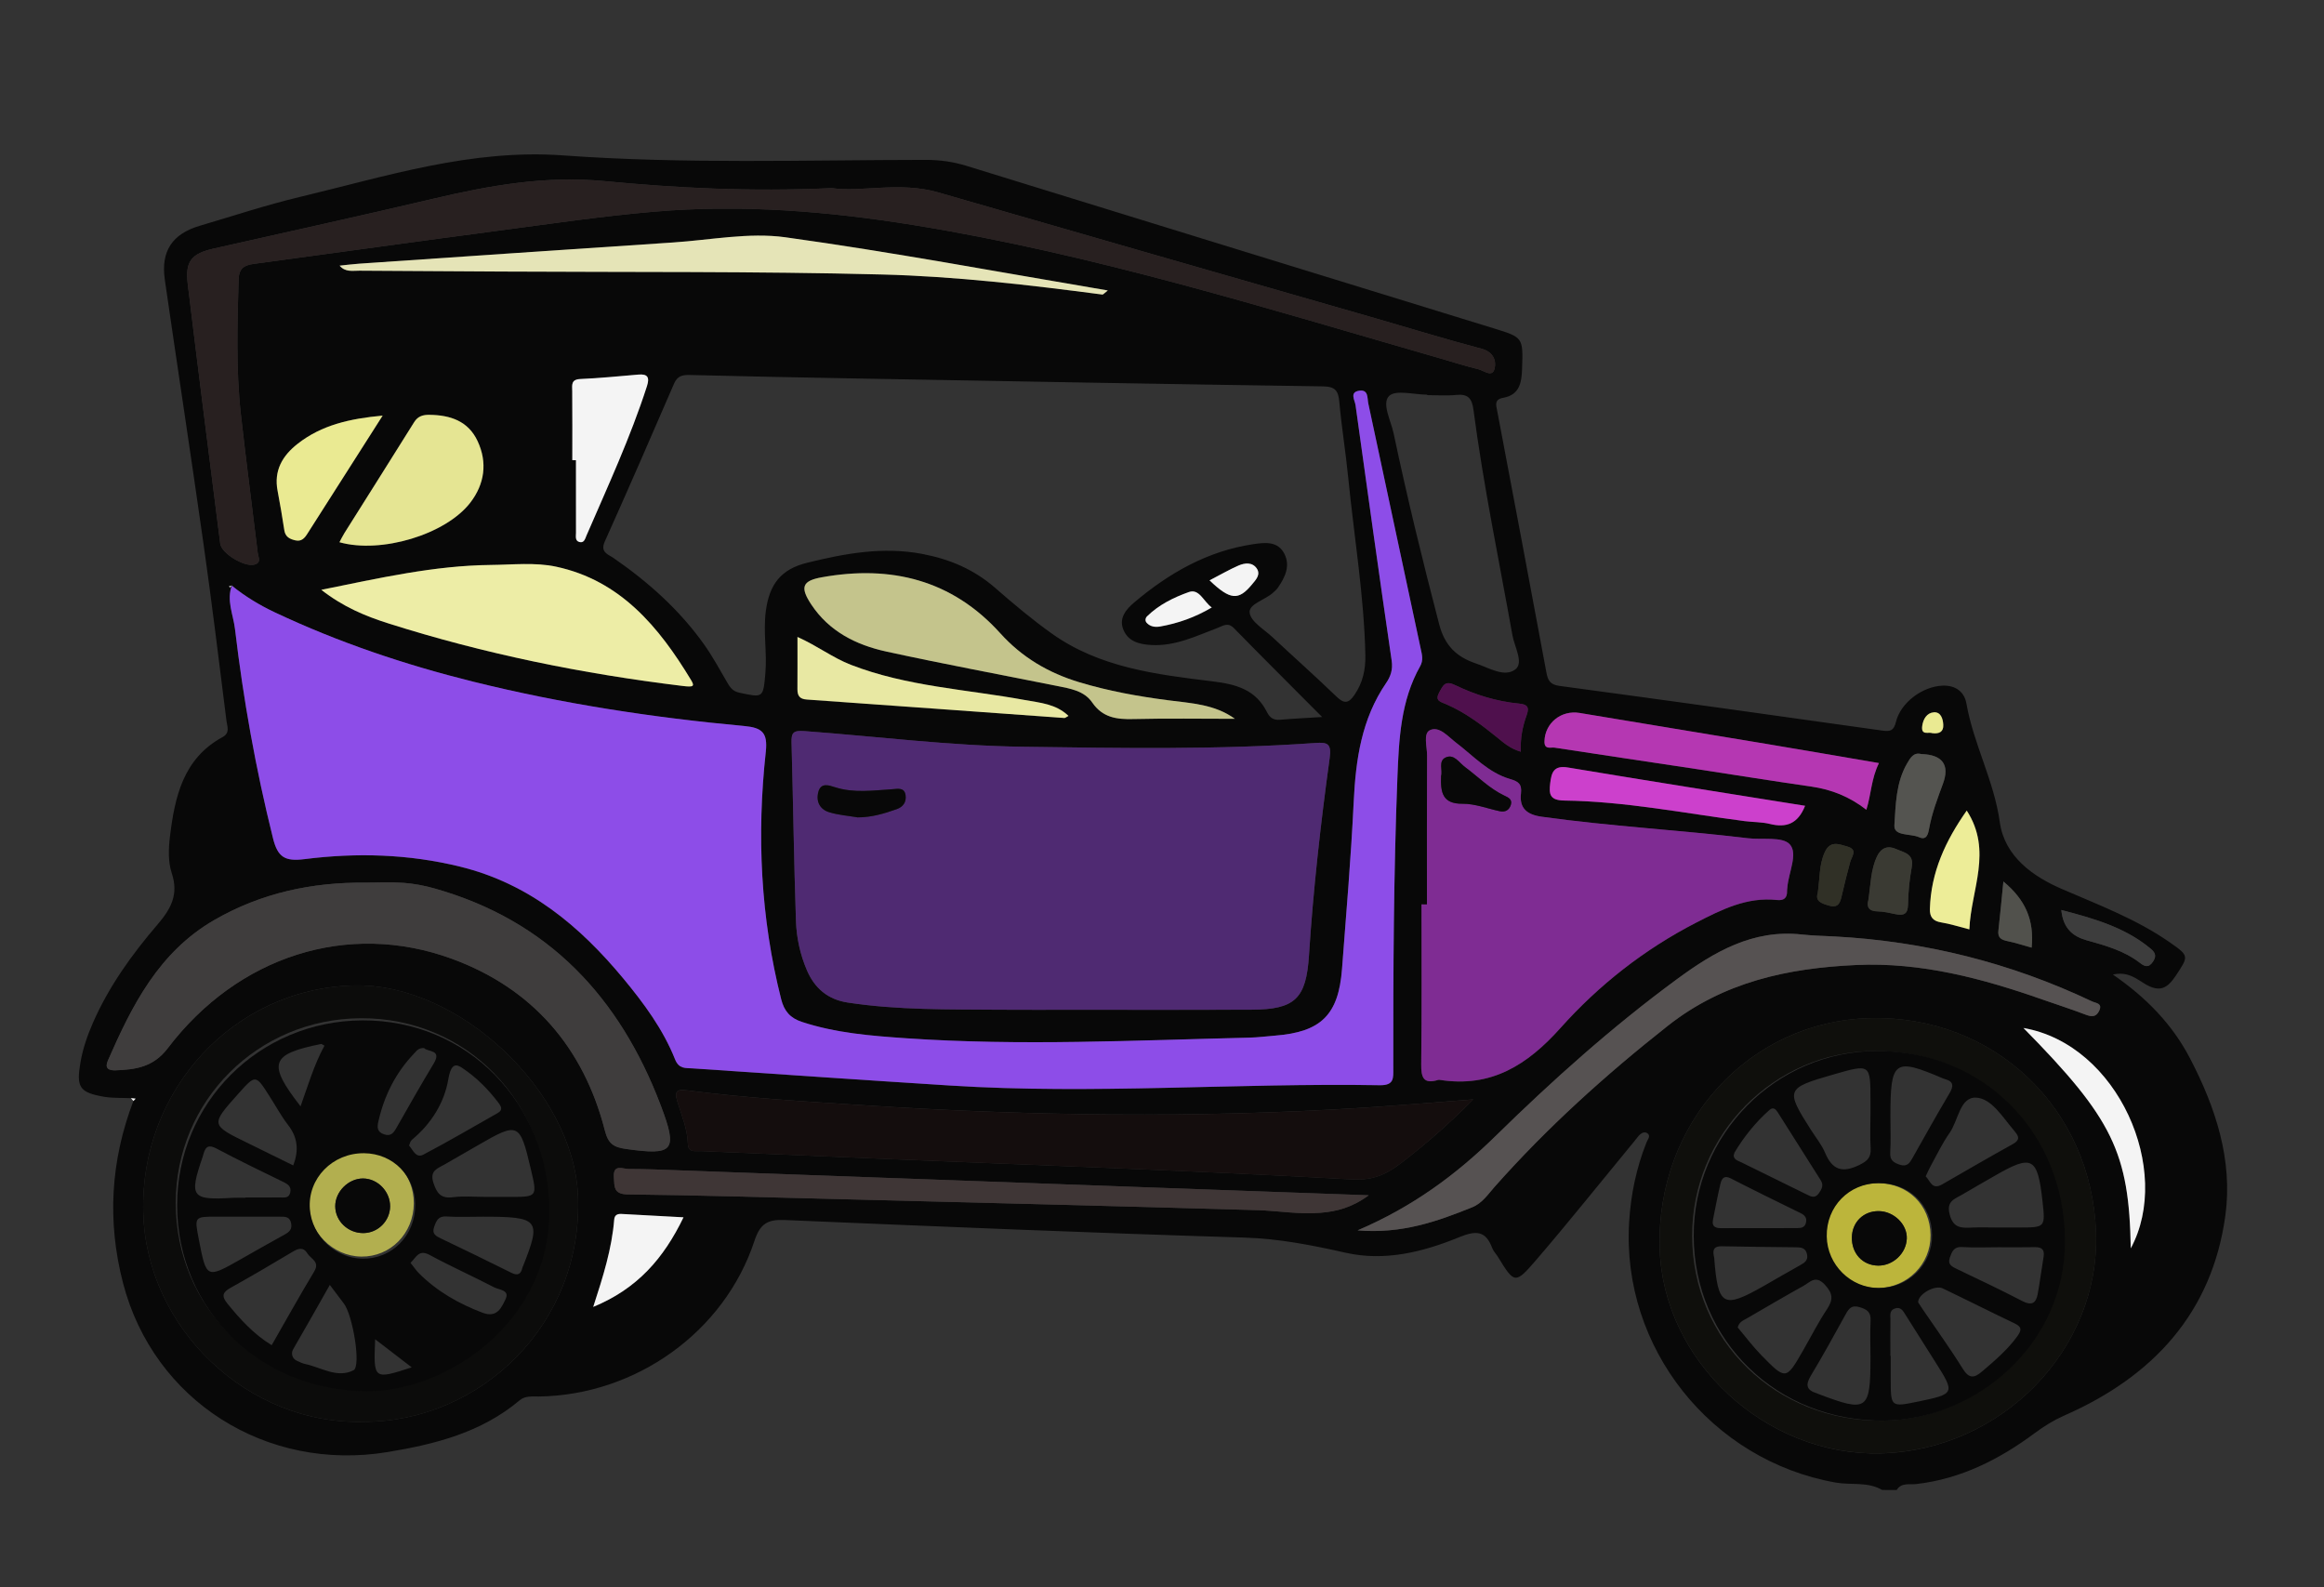 <?xml version="1.0" encoding="utf-8"?>
<!-- Generator: Adobe Illultrator 24.1.1, SVG Export Plug-In . SVG Version: 6.00 Build 0)  -->
<svg version="1.1" id="FordCar" xmlns="http://www.w3.org/2000/svg" xmlns:xlink="http://www.w3.org/1999/xlink" x="0px" y="0px"
	 viewBox="0 0 567.57 387.57" style="enable-background:new 0 0 567.57 387.57;" xml:space="preserve">
<rect x="0" y="0" width="567.57" height="387.57" fill="#333333" stroke="none"/>
<style type="text/css">
	.lt0{fill:#080808;}
	.lt1{fill:#8D4DE8;}
	.lt2{fill:#4F2A72;}
	.lt3{fill:#7F2C93;}
	.lt4{fill:#282020;}
	.lt5{fill:#140D0D;}
	.lt6{fill:#3F3D3D;}
	.lt7{fill:#0F0F0C;}
	.lt8{fill:#0C0C0B;}
	.lt9{fill:#EDEDA6;}
	.lt10{fill:#565252;}
	.lt11{fill:#C4C48C;}
	.lt12{fill:#3F3636;}
	.lt13{fill:#E5E4B7;}
	.lt14{fill:#B537B2;}
	.lt15{fill:#E5E593;}
	.lt16{fill:#E8E8A3;}
	.lt17{fill:#F4F4F4;}
	.lt18{fill:#CC40CC;}
	.lt19{fill:#EAEA92;}
	.lt20{fill:#EDED98;}
	.lt21{fill:#545450;}
	.lt22{fill:#4F104D;}
	.lt23{fill:#3A3A33;}
	.lt24{fill:#3D3D3D;}
	.lt25{fill:#303026;}
	.lt26{fill:#51514C;}
	.lt27{fill:#FDFDFD;}
	.lt28{fill:#BCB53B;}
	.lt29{fill:#B2AF4F;}
</style>
<g>
	<path class="lt0" d="M459.67,363.84c-3.54-2.07-7.59-1.14-11.38-1.81c-30.38-5.39-52.31-32.91-50.42-63.62
		c0.41-6.69,1.75-13.18,4.23-19.41c0.32-0.8,1.15-1.67,0.18-2.29c-0.79-0.51-1.66,0.1-2.26,0.87c-0.72,0.94-1.49,1.84-2.24,2.76
		c-7.53,9.14-14.93,18.4-22.65,27.38c-5.09,5.92-5.29,5.74-9.26-0.73c-0.46-0.76-1.14-1.42-1.44-2.23c-1.61-4.3-3.99-4.3-8.04-2.65
		c-8.82,3.61-18.15,5.96-27.72,3.81c-8.21-1.85-16.29-3.45-24.8-3.71c-37.44-1.14-74.87-2.71-112.29-4.29
		c-4.14-0.17-5.96,0.93-7.33,5.09c-7.33,22.27-28.98,37.68-52.67,38.01c-1.62,0.02-3.32-0.22-4.68,0.93
		c-9.32,7.84-20.52,10.7-32.22,12.63c-29.64,4.9-57.18-12.53-64.64-41.29c-3.9-15.04-3.02-29.88,2.53-44.42
		c0.18-0.19,0.37-0.39,0.55-0.58c-0.38-0.04-0.76-0.08-1.15-0.12c-2.22-0.11-4.47,0.02-6.64-0.36c-5.96-1.04-6.71-2.36-5.69-8.34
		c0.58-3.39,1.69-6.58,3.05-9.7c3.9-8.9,9.53-16.72,15.79-24.02c3.3-3.84,5.19-7.34,3.46-12.55c-0.9-2.7-0.8-5.91-0.45-8.81
		c1.18-9.71,3.18-19.14,12.88-24.41c1.87-1.02,1.1-2.61,0.94-3.92c-1.8-14.4-3.56-28.8-5.6-43.17c-3.05-21.54-6.35-43.05-9.46-64.58
		c-1.01-6.99,1.82-11.2,8.57-13.19c8.1-2.38,16.13-5.05,24.33-7.01c21.19-5.06,41.93-11.79,64.43-10.16
		c29.42,2.13,58.99,1.12,88.49,1.09c3.46,0,6.75,0.46,10.04,1.48c42.86,13.24,85.74,26.44,128.62,39.64
		c7.28,2.24,7.25,2.23,6.99,9.92c-0.11,3.32-0.61,6.34-4.57,7.05c-2.33,0.41-1.76,1.84-1.48,3.33c4.02,21.23,8.04,42.45,11.98,63.7
		c0.37,2,0.9,3.02,3.21,3.33c26.28,3.54,52.55,7.19,78.81,10.91c1.98,0.28,2.82,0.06,3.35-2.1c1.17-4.76,6.48-8.68,11.41-8.87
		c3.13-0.12,5.3,1.47,5.81,4.38c1.75,9.92,6.75,18.87,8.15,28.95c1.18,8.48,8.23,13.31,15.06,16.28
		c9.11,3.95,18.36,7.41,26.55,13.14c4.69,3.28,4.52,3.3,1.35,8.11c-2.04,3.09-3.95,4.08-7.45,2.01c-2.06-1.22-4.2-3.17-7.89-2.32
		c8.2,5.64,14.51,12.17,18.83,20.45c6.28,12.03,10.48,24.86,8.64,38.38c-3.25,23.81-17.73,39.36-39.27,48.82
		c-2.61,1.15-4.93,2.58-7.21,4.27c-8.68,6.45-18.08,11.24-29.05,12.5c-1.57,0.18-3.61-0.43-4.74,1.45
		C462.05,363.84,460.86,363.84,459.67,363.84z M55.93,143.18c0.08,0.09,0.17,0.19,0.25,0.28c0.16-0.18,0.32-0.36,0.47-0.53
		c-1.41,3.64,0.32,7.14,0.74,10.68c2.03,17.2,5.08,34.22,9.27,51.05c1.16,4.68,2.9,5.75,7.73,5.14c12.69-1.6,25.35-1.26,37.95,1.83
		c16.85,4.13,29.2,14.44,39.91,27.35c5.03,6.07,9.69,12.38,12.62,19.73c0.94,2.36,2.55,2.08,4.24,2.19
		c20.99,1.41,41.97,2.87,62.96,4.19c34.97,2.21,69.94-0.67,104.91-0.08c3.56,0.06,3.29-1.79,3.29-4.12
		c-0.02-23.7,0.08-47.4,1.01-71.08c0.37-9.35,0.8-18.68,5.55-27.11c0.83-1.48,0.46-2.8,0.14-4.27c-4.28-19.96-8.52-39.92-12.8-59.88
		c-0.28-1.32,0.08-3.44-2.17-3.14c-2.5,0.34-1.12,2.3-0.95,3.53c2.89,20.82,5.79,41.64,8.83,62.43c0.32,2.16-0.28,3.86-1.34,5.4
		c-6.03,8.79-7.44,18.72-7.94,29.06c-0.66,13.61-1.81,27.19-2.85,40.77c-0.86,11.25-5.11,15.41-16.33,16.3
		c-2.07,0.16-4.13,0.44-6.2,0.49c-28,0.66-56,2.07-84,0.15c-8.56-0.59-17.13-1.27-25.39-3.99c-2.86-0.94-4.32-2.65-5.05-5.53
		c-5.04-19.91-5.98-40.09-3.76-60.4c0.51-4.68-0.87-5.91-5.24-6.32c-22.29-2.05-44.39-5.42-66.14-10.81
		c-16.69-4.14-32.94-9.6-48.51-16.94c-3.75-1.77-7.3-3.92-10.53-6.54C56.39,143.07,56.16,143.13,55.93,143.18z M301.35,153.39
		c-1.49-1.52-2.69-0.55-3.98-0.06c-5.25,1.98-10.33,4.5-16.2,4.18c-3.02-0.17-5.74-0.9-6.88-3.9c-1.05-2.79,0.83-4.91,2.75-6.53
		c8.5-7.17,17.93-12.57,29.14-14.21c2.79-0.41,5.9-0.75,7.48,2.35c1.53,2.99,0.17,5.75-1.56,8.28c-0.33,0.48-0.8,0.87-1.23,1.26
		c-1.93,1.76-5.97,2.73-5.68,4.88c0.3,2.2,3.53,4.04,5.57,5.95c5.2,4.85,10.52,9.58,15.64,14.52c1.91,1.84,2.97,1.65,4.4-0.44
		c2.03-2.96,2.72-6.19,2.65-9.66c-0.31-14.54-2.75-28.88-4.18-43.31c-0.61-6.19-1.62-12.33-2.18-18.52
		c-0.24-2.68-0.91-3.78-3.94-3.83c-38.23-0.55-76.46-1.25-114.69-1.94c-13.33-0.24-26.67-0.5-40-0.84c-1.83-0.05-3.04,0.25-3.84,2.1
		c-5.58,12.88-11.16,25.76-16.92,38.56c-1.2,2.66,0.85,3.14,2.12,4.02c8.48,5.86,16.08,12.63,22.08,21.05
		c2.05,2.88,3.76,6.01,5.54,9.08c0.75,1.3,1.36,2.4,3.12,2.77c5.83,1.25,5.83,1.34,6.36-4.8c0.43-5.02-0.56-10.04,0.1-15.08
		c0.87-6.61,3.69-10.27,10.11-11.85c9.22-2.27,18.46-3.98,28.08-2.16c6.74,1.28,12.66,3.79,17.84,8.31
		c4.46,3.89,9.01,7.72,13.83,11.15c11.67,8.31,25.52,9.99,39.14,11.65c5.94,0.72,10.64,2.02,13.42,7.56
		c0.68,1.35,1.61,1.97,3.17,1.83c3.08-0.27,6.17-0.41,10.28-0.67C315.29,167.44,308.27,160.47,301.35,153.39z M305.68,246.56
		c10.59-0.05,13.32-2.67,14-13.28c1.04-16.12,2.85-32.15,5.05-48.14c0.49-3.54-0.51-3.92-3.47-3.71
		c-23.84,1.69-47.71,1.25-71.58,0.92c-17.8-0.25-35.46-2.51-53.18-3.82c-2.77-0.2-3.26,0.36-3.19,2.84
		c0.4,14.51,0.59,29.02,1.08,43.53c0.14,4.12,1.04,8.24,2.69,12.07c1.88,4.36,5.1,7.11,9.96,7.85c12.22,1.86,24.53,1.65,36.82,1.75
		c6.22,0.05,12.45,0.01,18.67,0.01C276.91,246.58,291.29,246.63,305.68,246.56z M347.1,259.92c-0.04,3.21,0.55,4.89,4.12,3.81
		c0.14-0.04,0.3-0.03,0.44-0.01c12.5,1.95,21.34-3.61,29.46-12.69c9.38-10.5,20.5-19.23,33.16-25.73
		c6.17-3.17,12.41-6.31,19.71-5.51c1.66,0.18,2.53-0.49,2.45-2.22c-0.01-0.29,0.05-0.59,0.08-0.88c0.28-3.61,2.66-8.22,0.59-10.49
		c-1.79-1.96-6.69-1.07-10.21-1.49c-16.75-2.02-33.63-2.91-50.35-5.25c-3.66-0.51-5.5-2.08-5.09-5.69c0.26-2.29-0.58-2.92-2.68-3.53
		c-5.27-1.53-8.93-5.64-13.15-8.85c-1.94-1.47-4.09-4.14-6.38-3.08c-1.73,0.8-0.71,4.04-0.72,6.18
		c-0.07,12.13-0.03,24.26-0.03,36.39c-0.44,0-0.88,0-1.32,0C347.17,233.88,347.26,246.91,347.1,259.92z M147.58,44.22
		c-14.35-1.37-27.95,1.06-41.68,4.29C88.04,52.73,70.1,56.65,52.19,60.7c-5.43,1.23-7.01,3.09-6.34,8.64
		c2.56,21.15,5.26,42.29,7.94,63.43c0.3,2.36,5.81,5.69,8.25,5.12c1.91-0.45,1.04-1.79,0.91-2.84c-1.37-11.31-2.87-22.61-4.13-33.94
		c-1.21-10.91-0.86-21.87-0.55-32.83c0.08-2.8,1.41-3.53,3.7-3.84c19.96-2.7,39.91-5.49,59.88-8.13
		c12.62-1.67,25.24-3.53,37.92-4.62c21.21-1.82,42.3-0.13,63.29,3.26c43.97,7.1,86.36,20.39,129.01,32.67
		c2.99,0.86,5.95,1.82,8.97,2.54c1.32,0.31,3.39,2.12,3.96-0.1c0.49-1.94-0.26-4.13-3.18-4.9c-8.73-2.3-17.35-4.97-26.03-7.47
		c-35.56-10.23-71.13-20.42-106.67-30.71c-9.38-2.71-18.87,0.01-25.95-1.04C183.04,46.85,165.25,45.91,147.58,44.22z M332.9,270.5
		c-40.57,2.57-81.11,2.02-121.66-0.59c-14.48-0.93-28.95-1.77-43.34-3.64c-2.4-0.31-3.31,0-2.48,2.7c1.04,3.37,2.46,6.67,2.57,10.29
		c0.07,2.35,1.9,1.77,3.28,1.83c15.08,0.65,30.17,1.29,45.26,1.92c37.88,1.57,75.77,2.88,113.62,4.99c5.33,0.3,8.58-1.33,12.18-4.1
		c5.85-4.49,11.39-9.31,17.47-15.43C350.02,269.22,341.47,269.96,332.9,270.5z M52.34,224.66c-13.54,7.82-20.09,20.82-26,34.35
		c-0.79,1.82,0.13,2.42,1.85,2.36c4.94-0.18,9.27-0.78,12.78-5.4c17.07-22.45,43.93-31.18,69.42-21.83
		c19.61,7.19,32.14,21.64,37.34,41.95c0.83,3.26,2.15,4.05,5.17,4.48c11.6,1.64,12.7,0.53,8.49-10.58
		c-10.01-26.42-27.47-45.22-55.36-53.06c-2.41-0.68-4.92-1.15-7.42-1.34c-3.09-0.23-6.21-0.05-9.32-0.05
		C76.23,215.41,63.8,218.04,52.34,224.66z M511.89,301.07c-1.01-30.45-24.91-53.17-55.17-52.44c-29.48,0.71-52.19,25.48-51.4,56.06
		c0.71,27.65,25.87,50.99,54.12,50.22C488.89,354.1,512.84,329.52,511.89,301.07z M141.15,291.88
		c-1.1-25.32-28.98-51.84-54.67-51.24c-29.32,0.69-52.33,25.48-51.5,55.49c0.78,28.3,25.58,51.84,53.81,51.07
		C117.41,347.24,142.51,323.2,141.15,291.88z M94.75,152.2c23.46,7.46,47.48,12.33,71.9,15.3c2.75,0.34,3.06,0.12,2.1-1.47
		c-7.83-12.95-17.24-24.29-32.94-27.65c-5.11-1.1-10.62-0.47-15.95-0.42c-13.79,0.14-27.14,3.19-41.39,6.07
		C83.8,148.19,89.18,150.43,94.75,152.2z M359.54,294.81c2.49-1.01,3.86-3.18,5.51-5.03c12.82-14.46,27.08-27.31,42.26-39.28
		c13.65-10.76,29.34-14.09,46.03-14.85c15.85-0.72,30.82,3.28,45.57,8.46c3.49,1.22,7.01,2.35,10.46,3.67
		c1.48,0.57,2.57,0.59,3.3-0.96c0.88-1.86-0.82-1.84-1.75-2.28c-19.91-9.45-40.89-14.68-62.89-15.86c-2.66-0.14-5.34-0.19-7.98-0.48
		c-11.98-1.32-21.45,4.25-30.54,10.94c-15.8,11.61-30.36,24.64-44.34,38.35c-9.56,9.37-20.19,17.23-33.62,22.96
		C342.35,301.35,350.98,298.27,359.54,294.81z M339.23,96.71c-1.82,1.84,0.47,6.03,1.13,9.15c3.29,15.62,7.08,31.11,11.11,46.56
		c1.38,5.3,4.29,8.02,9.03,9.61c3.2,1.07,6.98,3.49,9.63,1.39c2.02-1.6-0.26-5.49-0.76-8.29c-3.28-18.34-7.09-36.59-9.52-55.07
		c-0.36-2.75-1.32-3.91-4.19-3.62c-2.35,0.24-4.74,0.05-7.11,0.05c0-0.04,0-0.08,0-0.11C345.33,96.37,340.82,95.1,339.23,96.71z
		 M285.27,171c-7.34-0.95-14.58-2.26-21.69-4.4c-7.55-2.28-13.99-6.07-19.32-11.98c-11.79-13.05-26.69-16.68-43.56-13.65
		c-4.81,0.86-5.35,2.44-2.6,6.61c4.35,6.59,10.94,9.9,18.29,11.51c13.86,3.03,27.81,5.62,41.72,8.41c3.21,0.64,6.65,1.17,8.62,4.04
		c2.54,3.7,5.95,4.15,10,4.05c8.28-0.2,16.57-0.06,24.86-0.06C296.65,171.96,290.88,171.73,285.27,171z M280.93,289.97
		c-38.17-1.38-76.35-2.78-114.52-4.16c-4.29-0.16-8.59-0.35-12.88-0.35c-1.43,0-3.84-1.31-3.61,2.04c0.15,2.29-0.1,4.13,3.41,4.17
		c16.73,0.19,33.46,0.69,50.19,1.11c34.5,0.88,68.99,1.73,103.49,2.73c5.17,0.15,10.31,1.09,15.51,0.64
		c3.88-0.33,7.56-1.21,11.77-4.28C315.77,291.22,298.35,290.6,280.93,289.97z M191.78,57.94c-8.91-1.23-18.27,0.67-27.42,1.27
		c-25.56,1.69-51.12,3.44-76.67,5.18c-1.56,0.11-3.11,0.31-4.76,0.48c1.41,1.67,3.21,1.21,4.86,1.23
		c11.56,0.09,23.12,0.14,34.68,0.21c30.97,0.18,61.96-0.08,92.92,0.72c17.99,0.46,35.95,2.55,53.83,4.9
		c0.19,0.03,0.43-0.32,1.32-1.01C243.95,66.45,217.96,61.56,191.78,57.94z M458.88,186.34c-9.43-1.61-18.5-3.18-27.59-4.7
		c-15.17-2.53-30.34-5-45.5-7.54c-4.52-0.76-8.49,2.46-8.6,6.92c-0.05,2.13,1.53,1.41,2.46,1.55c11.55,1.78,23.1,3.48,34.66,5.23
		c9.36,1.42,18.7,2.94,28.06,4.28c4.92,0.7,9.35,2.47,13.44,5.66C457,193.94,456.99,190.17,458.88,186.34z M114.89,122.69
		c3.45-4.51,4.22-9.73,1.73-15.02c-2.31-4.91-6.7-6.32-11.75-6.38c-1.57-0.02-2.81,0.32-3.73,1.8
		c-5.63,9.03-11.33,18.01-16.99,27.02c-0.45,0.72-0.82,1.5-1.24,2.29C93,135.26,108.86,130.57,114.89,122.69z M250.34,170.95
		c-14.23-2.62-28.83-3.29-42.55-8.61c-4.41-1.71-8.14-4.61-13.03-6.8c0,4.58,0.02,8.66-0.01,12.74c-0.01,1.57,0.51,2.42,2.26,2.54
		c20.98,1.48,41.95,3.01,62.92,4.51c0.21,0.02,0.44-0.21,1.01-0.52C257.87,171.87,254.02,171.63,250.34,170.95z M140.67,130.11
		c0,0.82-0.28,1.94,0.81,2.25c1.19,0.34,1.43-0.83,1.75-1.57c5.21-12.04,10.73-23.96,14.77-36.48c0.69-2.15,0.2-3.03-2.1-2.83
		c-4.71,0.4-9.42,0.87-14.14,1.08c-2.35,0.1-2.03,1.45-2.01,2.98c0.05,5.61,0.02,11.23,0.02,16.84c0.3,0,0.6,0,0.9,0
		C140.66,118.29,140.65,124.2,140.67,130.11z M382.94,187.42c-3.53-0.59-4.03,1.25-4.35,3.86c-0.33,2.67-0.1,4.16,3.46,4.21
		c14.82,0.2,29.37,3.11,44.02,5.02c2.05,0.27,4.18,0.2,6.17,0.69c3.98,0.99,6.85,0,8.61-4.43
		C421.45,193.66,402.18,190.64,382.94,187.42z M72.72,108.35c-3.74,2.92-5.89,6.56-4.92,11.54c0.62,3.19,1.14,6.4,1.64,9.61
		c0.25,1.62,1.34,2.15,2.73,2.46c1.43,0.31,2.19-0.51,2.86-1.57c5.95-9.35,11.91-18.69,18.42-28.9
		C85.38,102.23,78.55,103.8,72.72,108.35z M520.38,304.83c10.27-18.99-3.09-49.79-26.21-53.8
		C516,273.19,519.97,281.43,520.38,304.83z M166.92,297.26c-5.32-0.29-10.22-0.54-15.12-0.82c-1.03-0.06-1.72,0.26-1.81,1.39
		c-0.56,7.05-2.67,13.77-5.12,21.3C155.62,314.71,162.08,307.31,166.92,297.26z M480.32,197.93c-5.16,7.33-8.75,15.02-9,24.04
		c-0.05,1.94,0.75,2.95,2.76,3.27c2.17,0.35,4.29,1.04,6.88,1.7C481.36,217.24,486.7,207.8,480.32,197.93z M465.71,186.5
		c-2.69,4.68-2.73,10-3.06,15.03c-0.18,2.73,3.92,1.97,6.02,2.91c1.84,0.82,2.21-0.72,2.46-2.1c0.69-3.79,2.05-7.36,3.38-10.96
		c1.7-4.61-0.11-7.1-5.29-7.25C467.35,183.66,466.57,185,465.71,186.5z M372.86,174.58c0.71-1.98,0.06-2.58-1.89-2.77
		c-5.47-0.53-10.69-2.13-15.59-4.51c-2.44-1.18-2.93,0.02-3.86,1.71c-1.17,2.14,0.2,2.32,1.67,2.96c4.63,1.99,8.63,5.01,12.52,8.17
		c1.57,1.28,3.1,2.66,5.71,3.43C371.25,180.22,371.86,177.35,372.86,174.58z M458.63,222.56c1.45,0.01,2.91,0.4,4.35,0.68
		c1.93,0.38,2.96,0.01,3-2.34c0.05-3.07,0.37-6.17,0.92-9.2c0.59-3.24-1.95-3.52-3.79-4.36c-2.02-0.93-3.69-0.34-4.7,1.79
		c-1.54,3.27-1.53,6.84-2.12,10.73C455.88,221.37,456.29,222.54,458.63,222.56z M509.64,229.62c4.54,1.27,9.08,2.52,12.91,5.46
		c1.13,0.87,2.12,1.44,3.25-0.26c1.05-1.57,0.36-2.4-0.75-3.31c-6.19-5.08-13.61-7.2-21.63-9.3
		C503.88,226.77,506.26,228.67,509.64,229.62z M446.71,221.15c2.37,0.67,2.72-0.86,3.11-2.55c0.63-2.71,1.29-5.42,2.03-8.1
		c0.4-1.43,1.94-3.02-0.73-3.79c-2.08-0.6-4.18-1.5-5.49,1.44c-1.38,3.06-1.17,6.32-1.69,9.94
		C443.26,220.08,444.87,220.63,446.71,221.15z M489.27,215.25c-0.44,4.38-0.78,8.2-1.22,12.01c-0.2,1.76,0.74,2.24,2.23,2.55
		c1.85,0.38,3.66,0.98,5.89,1.6C496.83,224.63,494.63,219.71,489.27,215.25z M290.36,144.57c-3.68,1.31-7.34,3.09-10.23,5.94
		c-0.4,0.4-0.55,1.07-0.08,1.59c0.9,0.97,2.12,1.09,3.28,0.89c4.37-0.77,8.51-2.22,12.6-4.64
		C293.94,146.91,292.9,143.67,290.36,144.57z M305.78,142.71c0.93-1.12,2.18-2.39,1.14-3.9c-1.09-1.58-2.92-1.35-4.43-0.71
		c-2.28,0.98-4.44,2.24-7.1,3.62C300.46,146.56,302.48,146.71,305.78,142.71z M474.59,176.99c-0.07-1.48-0.61-3.18-2.31-3.05
		c-1.66,0.13-2.61,1.59-2.84,3.37c-0.3,2.4,1.62,1.35,2.47,1.73C473.62,179.25,474.68,178.69,474.59,176.99z"/>
	<path class="lt1" d="M56.66,142.89c-1.42,3.68,0.31,7.18,0.73,10.71c2.03,17.2,5.08,34.22,9.27,51.05c1.16,4.68,2.9,5.75,7.73,5.14
		c12.69-1.6,25.35-1.26,37.95,1.83c16.85,4.13,29.2,14.44,39.91,27.35c5.03,6.07,9.69,12.38,12.62,19.73
		c0.94,2.36,2.55,2.08,4.24,2.19c20.99,1.41,41.97,2.87,62.96,4.19c34.97,2.21,69.94-0.67,104.91-0.08
		c3.56,0.06,3.29-1.79,3.29-4.12c-0.02-23.7,0.08-47.4,1.01-71.08c0.37-9.35,0.8-18.68,5.55-27.11c0.83-1.48,0.46-2.8,0.14-4.27
		c-4.28-19.96-8.52-39.92-12.8-59.88c-0.28-1.32,0.08-3.44-2.17-3.14c-2.5,0.34-1.12,2.3-0.95,3.53
		c2.89,20.82,5.79,41.64,8.83,62.43c0.32,2.16-0.28,3.86-1.34,5.4c-6.03,8.79-7.44,18.72-7.94,29.06
		c-0.66,13.61-1.81,27.19-2.85,40.77c-0.86,11.25-5.11,15.41-16.33,16.3c-2.07,0.16-4.13,0.44-6.2,0.49c-28,0.66-56,2.07-84,0.15
		c-8.56-0.59-17.13-1.27-25.39-3.99c-2.86-0.94-4.32-2.65-5.05-5.53c-5.04-19.91-5.98-40.09-3.76-60.4
		c0.51-4.68-0.87-5.91-5.24-6.32c-22.29-2.05-44.39-5.42-66.14-10.81c-16.69-4.14-32.94-9.6-48.51-16.94
		c-3.75-1.77-7.3-3.92-10.53-6.54L56.66,142.89z"/>
	<path class="lt2" d="M243.86,246.57c-12.3-0.1-24.61,0.11-36.82-1.75c-4.86-0.74-8.08-3.49-9.96-7.85
		c-1.65-3.83-2.55-7.95-2.69-12.07c-0.49-14.5-0.69-29.02-1.08-43.53c-0.07-2.48,0.43-3.05,3.19-2.84
		c17.72,1.31,35.38,3.57,53.18,3.82c23.87,0.33,47.74,0.77,71.58-0.92c2.96-0.21,3.96,0.16,3.47,3.71
		c-2.2,15.99-4.01,32.03-5.05,48.14c-0.68,10.61-3.41,13.23-14,13.28c-14.38,0.07-28.77,0.02-43.15,0.02
		C256.3,246.58,250.08,246.62,243.86,246.57z M219,197.59c1.61-0.57,2.4-1.79,2.15-3.45c-0.3-1.94-1.99-1.5-3.19-1.42
		c-4.72,0.29-9.41,1.01-14.09-0.5c-1.44-0.46-3.41-1.19-4.03,1.19c-0.61,2.34,0.4,4.24,2.65,4.93c2.24,0.69,4.64,0.86,6.97,1.26
		C212.83,199.6,215.94,198.68,219,197.59z"/>
	<path class="lt3" d="M348.49,220.86c0-12.13-0.03-24.26,0.03-36.39c0.01-2.14-1.01-5.38,0.72-6.18c2.29-1.06,4.44,1.61,6.38,3.08
		c4.22,3.21,7.88,7.32,13.15,8.85c2.1,0.61,2.94,1.24,2.68,3.53c-0.42,3.61,1.43,5.18,5.09,5.69c16.73,2.34,33.6,3.23,50.35,5.25
		c3.52,0.43,8.42-0.47,10.21,1.49c2.07,2.27-0.31,6.88-0.59,10.49c-0.02,0.3-0.09,0.59-0.08,0.88c0.07,1.73-0.79,2.4-2.45,2.22
		c-7.31-0.8-13.54,2.34-19.71,5.51c-12.65,6.5-23.78,15.23-33.16,25.73c-8.12,9.08-16.95,14.64-29.46,12.69
		c-0.14-0.02-0.31-0.03-0.44,0.01c-3.57,1.09-4.15-0.59-4.12-3.81c0.16-13.02,0.07-26.04,0.07-39.06
		C347.61,220.86,348.05,220.86,348.49,220.86z M357.16,196.27c3.01-0.03,6.04,1.16,9.06,1.81c1.36,0.29,2.31-0.19,2.75-1.52
		c0.46-1.39-0.7-1.86-1.55-2.26c-3.65-1.72-6.43-4.62-9.61-6.97c-1.49-1.1-2.71-3.33-4.79-2.34c-1.81,0.87-0.63,3.2-1.07,4.5
		C351.8,193.46,352.23,196.32,357.16,196.27z"/>
	<path class="lt4" d="M203.16,45.94c-20.12,0.91-37.91-0.03-55.58-1.71c-14.35-1.37-27.95,1.06-41.68,4.29
		C88.04,52.73,70.1,56.65,52.19,60.7c-5.43,1.23-7.01,3.09-6.34,8.64c2.56,21.15,5.26,42.29,7.94,63.43
		c0.3,2.36,5.81,5.69,8.25,5.12c1.91-0.45,1.04-1.79,0.91-2.84c-1.37-11.31-2.87-22.61-4.13-33.94
		c-1.21-10.91-0.86-21.87-0.55-32.83c0.08-2.8,1.41-3.53,3.7-3.84c19.96-2.7,39.91-5.49,59.88-8.13
		c12.62-1.67,25.24-3.53,37.92-4.62c21.21-1.82,42.3-0.13,63.29,3.26c43.97,7.1,86.36,20.39,129.01,32.67
		c2.99,0.86,5.95,1.82,8.97,2.54c1.32,0.31,3.39,2.12,3.96-0.1c0.49-1.94-0.26-4.13-3.18-4.9c-8.73-2.3-17.35-4.97-26.03-7.47
		c-35.56-10.23-71.13-20.42-106.67-30.71C219.73,44.27,210.24,47,203.16,45.94z"/>
	<path class="lt5" d="M359.8,268.48c-9.79,0.74-18.34,1.48-26.9,2.03c-40.57,2.57-81.11,2.02-121.66-0.59
		c-14.48-0.93-28.95-1.77-43.34-3.64c-2.4-0.31-3.31,0-2.48,2.7c1.04,3.37,2.46,6.67,2.57,10.29c0.07,2.35,1.9,1.77,3.28,1.83
		c15.08,0.65,30.17,1.29,45.26,1.92c37.88,1.57,75.77,2.88,113.62,4.99c5.33,0.3,8.58-1.33,12.18-4.1
		C348.17,279.42,353.71,274.6,359.8,268.48z"/>
	<path class="lt6" d="M89.31,215.53c-13.08-0.12-25.5,2.51-36.97,9.13c-13.54,7.82-20.09,20.82-26,34.35
		c-0.79,1.82,0.13,2.42,1.85,2.36c4.94-0.18,9.27-0.78,12.78-5.4c17.07-22.45,43.93-31.18,69.42-21.83
		c19.61,7.19,32.14,21.64,37.34,41.95c0.83,3.26,2.15,4.05,5.17,4.48c11.6,1.64,12.7,0.53,8.49-10.58
		c-10.01-26.42-27.47-45.22-55.36-53.06c-2.41-0.68-4.92-1.15-7.42-1.34C95.53,215.36,92.41,215.53,89.31,215.53z"/>
	<path class="lt7" d="M405.33,304.68c-0.79-30.58,21.92-55.34,51.4-56.06c30.25-0.73,54.15,21.99,55.17,52.44
		c0.95,28.45-23,53.03-52.44,53.83C431.2,355.68,406.04,332.34,405.33,304.68z M459.82,346.92c22.04-0.23,44.35-18.36,44.11-44.2
		c-0.25-26.33-19.99-46.17-46.07-46.07c-24.61,0.09-44.69,20.43-44.6,45.19C413.35,327.37,433.65,347.18,459.82,346.92z"/>
	<path class="lt8" d="M34.98,296.13c-0.83-30.01,22.18-54.8,51.5-55.49c25.69-0.61,53.57,25.91,54.67,51.24
		c1.36,31.32-23.74,55.36-52.36,55.32C60.56,347.97,35.76,324.43,34.98,296.13z M89.29,339.2c19.92,0.05,44.64-17.22,44.53-44.02
		c-0.11-26.26-19.96-46.66-45.7-46.53c-25.15,0.12-45.21,20.14-45.2,45.11C42.92,319.31,63.2,339.14,89.29,339.2z"/>
	<path class="lt9" d="M78.47,144.03c5.33,4.16,10.71,6.4,16.28,8.17c23.46,7.46,47.48,12.33,71.9,15.3c2.75,0.34,3.06,0.12,2.1-1.47
		c-7.83-12.95-17.24-24.29-32.94-27.65c-5.11-1.1-10.62-0.47-15.95-0.42C106.08,138.1,92.72,141.15,78.47,144.03z"/>
	<path class="lt10" d="M331.54,300.45c10.81,0.9,19.44-2.18,28-5.64c2.49-1.01,3.86-3.18,5.51-5.03
		c12.82-14.46,27.08-27.31,42.26-39.28c13.65-10.76,29.34-14.09,46.03-14.85c15.85-0.72,30.82,3.28,45.57,8.46
		c3.49,1.22,7.01,2.35,10.46,3.67c1.48,0.57,2.57,0.59,3.3-0.96c0.88-1.86-0.82-1.84-1.75-2.28c-19.91-9.45-40.89-14.68-62.89-15.86
		c-2.66-0.14-5.34-0.19-7.98-0.48c-11.98-1.32-21.45,4.25-30.54,10.94c-15.8,11.61-30.36,24.64-44.34,38.35
		C355.6,286.86,344.97,294.72,331.54,300.45z"/>
	<path class="lt11" d="M301.59,175.53c-4.94-3.57-10.7-3.8-16.31-4.53c-7.34-0.95-14.58-2.26-21.69-4.4
		c-7.55-2.28-13.99-6.07-19.32-11.98c-11.79-13.05-26.69-16.68-43.56-13.65c-4.81,0.86-5.35,2.44-2.6,6.61
		c4.35,6.59,10.94,9.9,18.29,11.51c13.86,3.03,27.81,5.62,41.72,8.41c3.21,0.64,6.65,1.17,8.62,4.04c2.54,3.7,5.95,4.15,10,4.05
		C285.01,175.39,293.3,175.53,301.59,175.53z"/>
	<path class="lt12" d="M334.28,291.89c-18.51-0.66-35.93-1.28-53.35-1.92c-38.17-1.38-76.35-2.78-114.52-4.16
		c-4.29-0.16-8.59-0.35-12.88-0.35c-1.43,0-3.84-1.31-3.61,2.04c0.15,2.29-0.1,4.13,3.41,4.17c16.73,0.19,33.46,0.69,50.19,1.11
		c34.5,0.88,68.99,1.73,103.49,2.73c5.17,0.15,10.31,1.09,15.51,0.64C326.39,295.83,330.08,294.96,334.28,291.89z"/>
	<path class="lt13" d="M270.55,70.93c-26.59-4.48-52.59-9.37-78.76-12.99c-8.91-1.23-18.27,0.67-27.42,1.27
		c-25.56,1.69-51.12,3.44-76.67,5.18c-1.56,0.11-3.11,0.31-4.76,0.48c1.41,1.67,3.21,1.21,4.86,1.23
		c11.56,0.09,23.12,0.14,34.68,0.21c30.97,0.18,61.96-0.08,92.92,0.72c17.99,0.46,35.95,2.55,53.83,4.9
		C269.42,71.96,269.66,71.62,270.55,70.93z"/>
	<path class="lt14" d="M455.8,197.74c1.2-3.81,1.18-7.57,3.08-11.4c-9.43-1.61-18.5-3.18-27.59-4.7c-15.17-2.53-30.34-5-45.5-7.54
		c-4.52-0.76-8.49,2.46-8.6,6.92c-0.05,2.13,1.53,1.41,2.46,1.55c11.55,1.78,23.1,3.48,34.66,5.23c9.36,1.42,18.7,2.94,28.06,4.28
		C447.28,192.79,451.71,194.55,455.8,197.74z"/>
	<path class="lt15" d="M82.9,132.41c10.1,2.85,25.96-1.84,31.99-9.71c3.45-4.51,4.22-9.73,1.73-15.02
		c-2.31-4.91-6.7-6.32-11.75-6.38c-1.57-0.02-2.81,0.32-3.73,1.8c-5.63,9.03-11.33,18.01-16.99,27.02
		C83.69,130.84,83.33,131.62,82.9,132.41z"/>
	<path class="lt16" d="M260.95,174.82c-3.08-2.95-6.93-3.19-10.61-3.87c-14.23-2.62-28.83-3.29-42.55-8.61
		c-4.41-1.71-8.14-4.61-13.03-6.8c0,4.58,0.02,8.66-0.01,12.74c-0.01,1.57,0.51,2.42,2.26,2.54c20.98,1.48,41.95,3.01,62.92,4.51
		C260.15,175.35,260.38,175.12,260.95,174.82z"/>
	<path class="lt17" d="M140.66,112.38c0,5.91-0.01,11.81,0.01,17.72c0,0.82-0.28,1.94,0.81,2.25c1.19,0.34,1.43-0.83,1.75-1.57
		c5.21-12.04,10.73-23.96,14.77-36.48c0.69-2.15,0.2-3.03-2.1-2.83c-4.71,0.4-9.42,0.87-14.14,1.08c-2.35,0.1-2.03,1.45-2.01,2.98
		c0.05,5.61,0.02,11.23,0.02,16.84C140.06,112.38,140.36,112.38,140.66,112.38z"/>
	<path class="lt18" d="M440.84,196.77c-19.4-3.11-38.67-6.13-57.9-9.35c-3.53-0.59-4.03,1.25-4.35,3.86
		c-0.33,2.67-0.1,4.16,3.46,4.21c14.82,0.2,29.37,3.11,44.02,5.02c2.05,0.27,4.18,0.2,6.17,0.69
		C436.21,202.19,439.08,201.2,440.84,196.77z"/>
	<path class="lt19" d="M93.45,101.49c-8.07,0.74-14.91,2.31-20.73,6.86c-3.74,2.92-5.89,6.56-4.92,11.54
		c0.62,3.19,1.14,6.4,1.64,9.61c0.25,1.62,1.34,2.15,2.73,2.46c1.43,0.31,2.19-0.51,2.86-1.57
		C80.99,121.05,86.94,111.71,93.45,101.49z"/>
	<path class="lt17" d="M494.17,251.03c21.82,22.16,25.8,30.4,26.21,53.8C530.66,285.84,517.3,255.04,494.17,251.03z"/>
	<path class="lt17" d="M144.88,319.14c10.75-4.43,17.2-11.83,22.05-21.88c-5.32-0.29-10.22-0.54-15.12-0.82
		c-1.03-0.06-1.72,0.26-1.81,1.39C149.43,304.89,147.33,311.61,144.88,319.14z"/>
	<path class="lt20" d="M480.96,226.95c0.39-9.71,5.74-19.15-0.64-29.01c-5.16,7.33-8.75,15.02-9,24.04
		c-0.05,1.94,0.75,2.95,2.76,3.27C476.26,225.6,478.38,226.29,480.96,226.95z"/>
	<path class="lt21" d="M469.22,184.14c-1.87-0.48-2.65,0.87-3.51,2.36c-2.69,4.68-2.73,10-3.06,15.03
		c-0.18,2.73,3.92,1.97,6.02,2.91c1.84,0.82,2.21-0.72,2.46-2.1c0.69-3.79,2.05-7.36,3.38-10.96
		C476.21,186.78,474.4,184.29,469.22,184.14z"/>
	<path class="lt22" d="M371.42,183.57c-0.16-3.35,0.45-6.22,1.44-8.99c0.71-1.98,0.06-2.58-1.89-2.77
		c-5.47-0.53-10.69-2.13-15.59-4.51c-2.44-1.18-2.93,0.02-3.86,1.71c-1.17,2.14,0.2,2.32,1.67,2.96c4.63,1.99,8.63,5.01,12.52,8.17
		C367.28,181.42,368.81,182.81,371.42,183.57z"/>
	<path class="lt23" d="M456.28,219.86c-0.4,1.52,0.01,2.68,2.34,2.7c1.45,0.01,2.91,0.4,4.35,0.68c1.93,0.38,2.96,0.01,3-2.34
		c0.05-3.07,0.37-6.17,0.92-9.2c0.59-3.24-1.95-3.52-3.79-4.36c-2.02-0.93-3.69-0.34-4.7,1.79
		C456.86,212.4,456.87,215.97,456.28,219.86z"/>
	<path class="lt24" d="M503.41,222.21c0.47,4.56,2.85,6.46,6.24,7.41c4.54,1.27,9.08,2.52,12.91,5.46c1.13,0.87,2.12,1.44,3.25-0.26
		c1.05-1.57,0.36-2.4-0.75-3.31C518.85,226.43,511.43,224.31,503.41,222.21z"/>
	<path class="lt25" d="M443.93,218.08c-0.67,1.99,0.94,2.55,2.78,3.07c2.37,0.67,2.72-0.86,3.11-2.55c0.63-2.71,1.29-5.42,2.03-8.1
		c0.4-1.43,1.94-3.02-0.73-3.79c-2.08-0.6-4.18-1.5-5.49,1.44C444.25,211.21,444.46,214.46,443.93,218.08z"/>
	<path class="lt26" d="M496.17,231.41c0.66-6.78-1.54-11.7-6.9-16.15c-0.44,4.38-0.78,8.2-1.22,12.01c-0.2,1.76,0.74,2.24,2.23,2.55
		C492.13,230.19,493.94,230.79,496.17,231.41z"/>
	<path class="lt17" d="M295.94,148.34c-2-1.42-3.04-4.67-5.58-3.77c-3.68,1.31-7.34,3.09-10.23,5.94c-0.4,0.4-0.55,1.07-0.08,1.59
		c0.9,0.97,2.12,1.09,3.28,0.89C287.71,152.21,291.84,150.76,295.94,148.34z"/>
	<path class="lt17" d="M295.39,141.72c5.07,4.84,7.09,4.99,10.39,0.98c0.93-1.12,2.18-2.39,1.14-3.9c-1.09-1.58-2.92-1.35-4.43-0.71
		C300.21,139.08,298.05,140.35,295.39,141.72z"/>
	<path class="lt19" d="M471.92,179.04c1.7,0.21,2.76-0.35,2.67-2.05c-0.07-1.48-0.61-3.18-2.31-3.05c-1.66,0.13-2.61,1.59-2.84,3.37
		C469.14,179.71,471.06,178.66,471.92,179.04z"/>
	<path class="lt27" d="M32.58,268.86c0.18-0.19,0.37-0.39,0.55-0.58c-0.38-0.04-0.76-0.08-1.15-0.12
		C32.18,268.39,32.38,268.63,32.58,268.86z"/>
	<path class="lt27" d="M56.63,143.02c-0.23,0.05-0.47,0.1-0.7,0.16c0.08,0.09,0.17,0.19,0.25,0.28c0.16-0.18,0.32-0.36,0.48-0.55
		C56.66,142.89,56.63,143.02,56.63,143.02z"/>
	<path class="lt0" d="M209.47,199.6c3.36,0,6.47-0.92,9.54-2.01c1.61-0.57,2.4-1.79,2.15-3.45c-0.3-1.94-1.99-1.5-3.19-1.42
		c-4.72,0.29-9.41,1.01-14.09-0.5c-1.44-0.46-3.41-1.19-4.03,1.19c-0.61,2.34,0.4,4.24,2.65,4.93
		C204.74,199.04,207.14,199.2,209.47,199.6z"/>
	<path class="lt0" d="M351.94,189.49c-0.14,3.96,0.29,6.82,5.22,6.78c3.01-0.03,6.04,1.16,9.06,1.81c1.36,0.29,2.31-0.19,2.75-1.52
		c0.46-1.39-0.7-1.86-1.55-2.26c-3.65-1.72-6.43-4.62-9.61-6.97c-1.49-1.1-2.71-3.33-4.79-2.34
		C351.2,185.86,352.38,188.19,351.94,189.49z"/>
	<path class="lt28" d="M471.48,301.6c0.07,7.13-5.68,12.89-12.92,12.93c-6.93,0.04-12.7-5.65-12.81-12.62
		c-0.12-7.29,5.45-12.98,12.72-13C465.92,288.89,471.4,294.24,471.48,301.6z M465.68,302.45c0.13-3.46-3.16-6.67-6.86-6.7
		c-3.69-0.03-6.46,2.65-6.55,6.35c-0.1,3.98,2.6,6.9,6.41,6.96C462.32,309.1,465.55,306.06,465.68,302.45z"/>
	<path class="lt29" d="M88.23,306.85c-7.03-0.09-12.95-6.1-12.94-13.13c0.01-7.05,5.95-12.69,13.27-12.63
		c7.13,0.06,12.53,5.57,12.5,12.74C101.03,301.19,95.36,306.94,88.23,306.85z M88.79,301.11c3.53-0.05,6.44-2.96,6.48-6.49
		c0.04-3.67-3.05-6.85-6.65-6.84c-3.55,0.01-6.76,3.24-6.74,6.78C81.89,298.2,85.02,301.16,88.79,301.11z"/>
	<path class="lt17" d="M100.21,333.38"/>
	<path class="lt0" d="M458.68,309.05c3.64,0.05,6.87-2.99,7-6.6c0.13-3.46-3.16-6.67-6.86-6.7c-3.69-0.03-6.46,2.65-6.55,6.35
		C452.18,306.07,454.87,309,458.68,309.05z"/>
	<path class="lt0" d="M81.87,294.57c0.02,3.64,3.15,6.59,6.92,6.54c3.53-0.05,6.44-2.96,6.48-6.49c0.04-3.67-3.05-6.85-6.65-6.84
		C85.06,287.8,81.85,291.02,81.87,294.57z"/>
</g>
<g id="secondWheel">
	<path id="_x3C_Path_x3E__1_" class="lt0" d="M88.46,249.17c25.74-0.13,45.59,20.27,45.7,46.53c0.11,26.8-24.61,44.07-44.53,44.02
		c-26.08-0.06-46.37-19.89-46.37-45.44C43.25,269.31,63.31,249.3,88.46,249.17z M88.91,281.61c-7.67-0.07-13.82,6.14-13.23,13.65
		c0.53,6.64,6.15,11.97,12.81,12.1c7.17,0.14,12.89-5.62,12.92-13.01C101.44,287.19,96.03,281.68,88.91,281.61z M124.46,292.28
		c6.78,0,6.78,0,5.18-6.79c-2.68-11.4-3.02-11.55-12.94-5.81c-2.69,1.56-5.4,3.09-8.08,4.65c-1.71,1-3.76,1.49-2.77,4.52
		c0.87,2.64,1.86,3.87,4.82,3.5c2.63-0.33,5.33-0.07,8-0.07C120.6,292.28,122.53,292.28,124.46,292.28z M76.73,310.5
		c1.46-2.42-0.78-3.04-1.62-4.38c-1.07-1.72-2.28-1.26-3.72-0.4c-4.95,2.95-9.91,5.89-14.95,8.68c-1.99,1.1-2.49,1.98-0.9,3.93
		c3.1,3.8,6.33,7.41,10.81,10.16C69.81,322.47,73.16,316.42,76.73,310.5z M103.4,281.95c6.13-3.21,12.1-6.74,18.13-10.14
		c1.34-0.75,0.89-1.61,0.21-2.51c-2.52-3.31-5.4-6.23-8.89-8.54c-1.35-0.89-2.67-1.3-3.36,2.78c-0.99,5.84-4.25,10.92-8.8,14.71
		c-0.5,0.42-0.5,0.72-0.79,1.49C100.85,280.78,101.55,282.92,103.4,281.95z M109.03,297.06c-1.98-0.13-2.44,0.99-2.98,2.47
		c-0.65,1.78,0.38,2.31,1.69,2.93c5.73,2.73,11.44,5.5,17.11,8.33c1.56,0.78,2.36,0.42,2.73-1.21c0.03-0.14,0.1-0.28,0.16-0.41
		c4.52-11.35,3.94-12.06-9.85-12.06C114.95,297.11,111.98,297.25,109.03,297.06z M52.83,297.1c-5.35,0.01-5.35,0.01-4.29,5.47
		c1.87,9.69,1.87,9.68,10.19,4.97c3.6-2.04,7.19-4.11,10.82-6.09c1.16-0.64,1.84-1.3,1.54-2.77c-0.34-1.66-1.53-1.56-2.71-1.57
		c-2.96-0.02-5.93-0.01-8.89-0.01C57.28,297.1,55.05,297.1,52.83,297.1z M71.6,329.47c-0.62,1.07-0.2,2.35,0.94,2.84
		c0.64,0.28,1.27,0.62,1.94,0.76c3.94,0.82,7.83,3.57,11.85,1.55c1.92-0.97-0.18-13.45-2.34-16.29c-0.98-1.29-1.95-2.59-3.44-4.56
		C77.42,319.29,74.55,324.4,71.6,329.47z M70.33,274.68c-1.71-2.22-3.05-4.72-4.57-7.09c-3.34-5.23-3.34-5.23-7.59-0.47
		c-6.77,7.58-6.77,7.57,2.38,12.03c3.67,1.79,7.33,3.61,11.06,5.44C73.09,280.74,72.63,277.65,70.33,274.68z M68.35,292.41
		c0.96-0.02,2.16,0.3,2.52-1.14c0.37-1.49-0.52-2.08-1.69-2.65c-5.45-2.66-10.91-5.29-16.26-8.13c-1.85-0.98-2.68-0.62-3.2,1.22
		c-0.08,0.28-0.16,0.57-0.25,0.85c-3.34,9.72-2.72,10.56,7.34,9.94c1.03-0.06,2.07-0.01,3.11-0.01c0-0.02,0-0.05,0-0.07
		C62.72,292.42,65.53,292.45,68.35,292.41z M102.27,310.88c4.44,4.45,9.73,7.47,15.6,9.69c3.55,1.34,4.63-1.32,5.6-3.33
		c1.09-2.25-1.6-2.26-2.79-2.88c-5.22-2.71-10.59-5.12-15.76-7.91c-2.65-1.43-3.24,0.55-4.66,1.93
		C101.02,309.32,101.57,310.17,102.27,310.88z M101.11,257.28c-4.48,4.69-7.27,10.26-8.7,16.55c-0.32,1.4-0.36,2.56,1.36,3.16
		c1.7,0.59,2.36-0.36,3.07-1.61c2.98-5.23,5.94-10.48,9.06-15.63c2.13-3.51-1.41-2.81-2.32-3.81
		C102.18,255.83,101.7,256.67,101.11,257.28z M78.44,254.93c-12.4,2.5-13.19,4.72-5.04,15.23c1.83-5.08,3.27-10.1,5.84-14.81
		C78.69,255.06,78.54,254.91,78.44,254.93z M100.55,333.9c-2.98-2.29-5.73-4.4-8.93-6.86C91.21,336.93,91.21,336.93,100.55,333.9z"
		/>
</g>
<g id="firstWheel">
	<path id="_x3C_Path_x3E_" class="lt0" d="M458.24,256.64c26.07-0.1,45.82,19.74,46.07,46.07c0.24,25.83-22.07,43.97-44.11,44.2
		c-26.17,0.27-46.47-19.55-46.56-45.08C413.56,277.08,433.63,256.74,458.24,256.64z M446.13,301.91
		c0.11,6.97,5.88,12.65,12.81,12.62c7.24-0.04,12.99-5.8,12.92-12.93c-0.07-7.37-5.56-12.71-13.02-12.69
		C451.58,288.94,446.02,294.62,446.13,301.91z M456.81,268.83c0-9.05,0-9.05-9.01-6.46c-11.66,3.35-11.79,3.68-5.56,13.49
		c1.18,1.87,2.64,3.62,3.48,5.63c1.78,4.23,4.23,5.02,8.39,2.98c2.08-1.02,2.88-1.92,2.74-4.14c-0.18-2.79-0.04-5.6-0.04-8.4
		C456.81,270.89,456.81,269.86,456.81,268.83z M469.64,319.83c3.24,4.77,6.63,9.45,9.67,14.35c1.54,2.49,2.78,2.43,4.79,0.7
		c3.04-2.6,6.07-5.17,8.47-8.43c1.1-1.49,1.38-2.36-0.57-3.29c-5.88-2.79-11.68-5.74-17.55-8.54c-1.96-0.94-6.14,1.5-5.99,3.43
		C468.83,318.59,469.23,319.22,469.64,319.83z M430.13,330.91c6.03,6.16,6.07,6.12,10.27-1.22c1.91-3.33,3.65-6.77,5.77-9.96
		c1.53-2.31,1.55-3.77-0.48-5.99c-2.28-2.49-3.65-0.62-5.26,0.27c-4.65,2.58-9.23,5.28-13.84,7.95c-0.84,0.49-1.87,0.82-2.2,2.2
		C426.31,326.43,428.08,328.81,430.13,330.91z M493.01,299.75c6.51,0,6.51,0,5.82-6.34c-1.19-10.85-2.51-11.57-11.58-6.34
		c-2.68,1.54-5.37,3.07-8.03,4.64c-1.8,1.07-3.91,1.54-3.08,4.81c0.86,3.38,2.81,3.37,5.37,3.25c2.06-0.1,4.13-0.02,6.19-0.02
		C489.47,299.75,491.24,299.75,493.01,299.75z M456.84,322.45c0.1-2.09-0.92-2.73-2.73-3.26c-1.95-0.57-2.6,0.38-3.38,1.79
		c-2.77,5.04-5.55,10.07-8.51,15c-1.33,2.21-1.03,3.49,1.44,4.24c0.14,0.04,0.27,0.12,0.41,0.17c12.06,4.58,12.74,4.09,12.74-9.1
		C456.8,328.36,456.69,325.4,456.84,322.45z M474.3,289.23c5.76-3.32,11.5-6.65,17.31-9.87c1.74-0.97,1.48-1.88,0.42-3.07
		c-0.1-0.11-0.18-0.24-0.27-0.35c-2.69-3.16-5.39-7.71-9.14-7.9c-3.99-0.21-4.35,5.59-6.49,8.62c-1.78,2.51-3.11,5.35-4.61,8.06
		c-0.42,0.76-0.77,1.57-1.23,2.53C471.43,288.39,471.81,290.66,474.3,289.23z M461.63,281.44c-0.12,1.92,0.87,2.51,2.41,3
		c1.72,0.55,2.36-0.46,3.05-1.69c2.96-5.26,5.9-10.52,8.98-15.71c1.06-1.78,1.13-2.93-1.09-3.54c-0.14-0.04-0.28-0.08-0.42-0.14
		c-11.97-5.12-12.88-4.47-12.88,9.25C461.67,275.55,461.81,278.51,461.63,281.44z M479.19,304.52c-2.01-0.13-2.46,1.09-2.98,2.52
		c-0.64,1.78,0.52,2.28,1.8,2.89c5.32,2.54,10.65,5.06,15.88,7.78c2.23,1.16,3.34,0.57,3.75-1.67c0.56-3.04,0.94-6.11,1.45-9.16
		c0.3-1.79-0.5-2.36-2.19-2.33c-2.95,0.06-5.91,0.02-8.86,0.02C485.09,304.57,482.13,304.71,479.19,304.52z M425.24,283.82
		c5.31,2.61,10.62,5.23,15.93,7.83c1.05,0.52,2.07,1.14,3.06-0.29c0.74-1.07,1.19-1.97,0.4-3.2c-3.5-5.49-6.96-11-10.44-16.5
		c-0.52-0.82-1.13-1.44-2.09-0.58c-3.34,2.98-6.12,6.42-8.42,10.24c-0.15,0.24-0.18,0.56-0.28,0.88
		C423.53,283.27,424.48,283.45,425.24,283.82z M430.83,313.98c2.94-1.68,5.86-3.39,8.81-5.03c1.09-0.61,2-1.18,1.67-2.69
		c-0.34-1.53-1.42-1.67-2.67-1.68c-6.04-0.07-12.07-0.11-18.11-0.25c-2.35-0.05-2.23,1.29-1.89,2.78
		C419.56,319.01,420.79,319.7,430.83,313.98z M461.75,336.85c0.02,6.78,0.03,6.78,6.81,5.38c8.84-1.83,8.92-2.02,4.18-9.49
		c-2.45-3.87-4.9-7.74-7.34-11.62c-0.64-1.02-1.21-2.14-2.72-1.56c-1.3,0.5-0.99,1.68-1,2.66c-0.04,2.96-0.01,5.91-0.01,8.87
		c0.03,0,0.05,0,0.08,0C461.75,333,461.74,334.92,461.75,336.85z M438.91,299.89c0.92,0,1.79-0.1,2.11-1.18
		c0.35-1.21-0.16-1.93-1.25-2.46c-5.72-2.8-11.43-5.6-17.1-8.5c-1.66-0.85-2.21,0.12-2.5,1.32c-0.69,2.88-1.22,5.79-1.81,8.69
		c-0.4,1.96,0.79,2.18,2.31,2.16c2.97-0.04,5.93-0.01,8.9-0.01C432.68,299.89,435.79,299.89,438.91,299.89z"/>
</g>
</svg>
